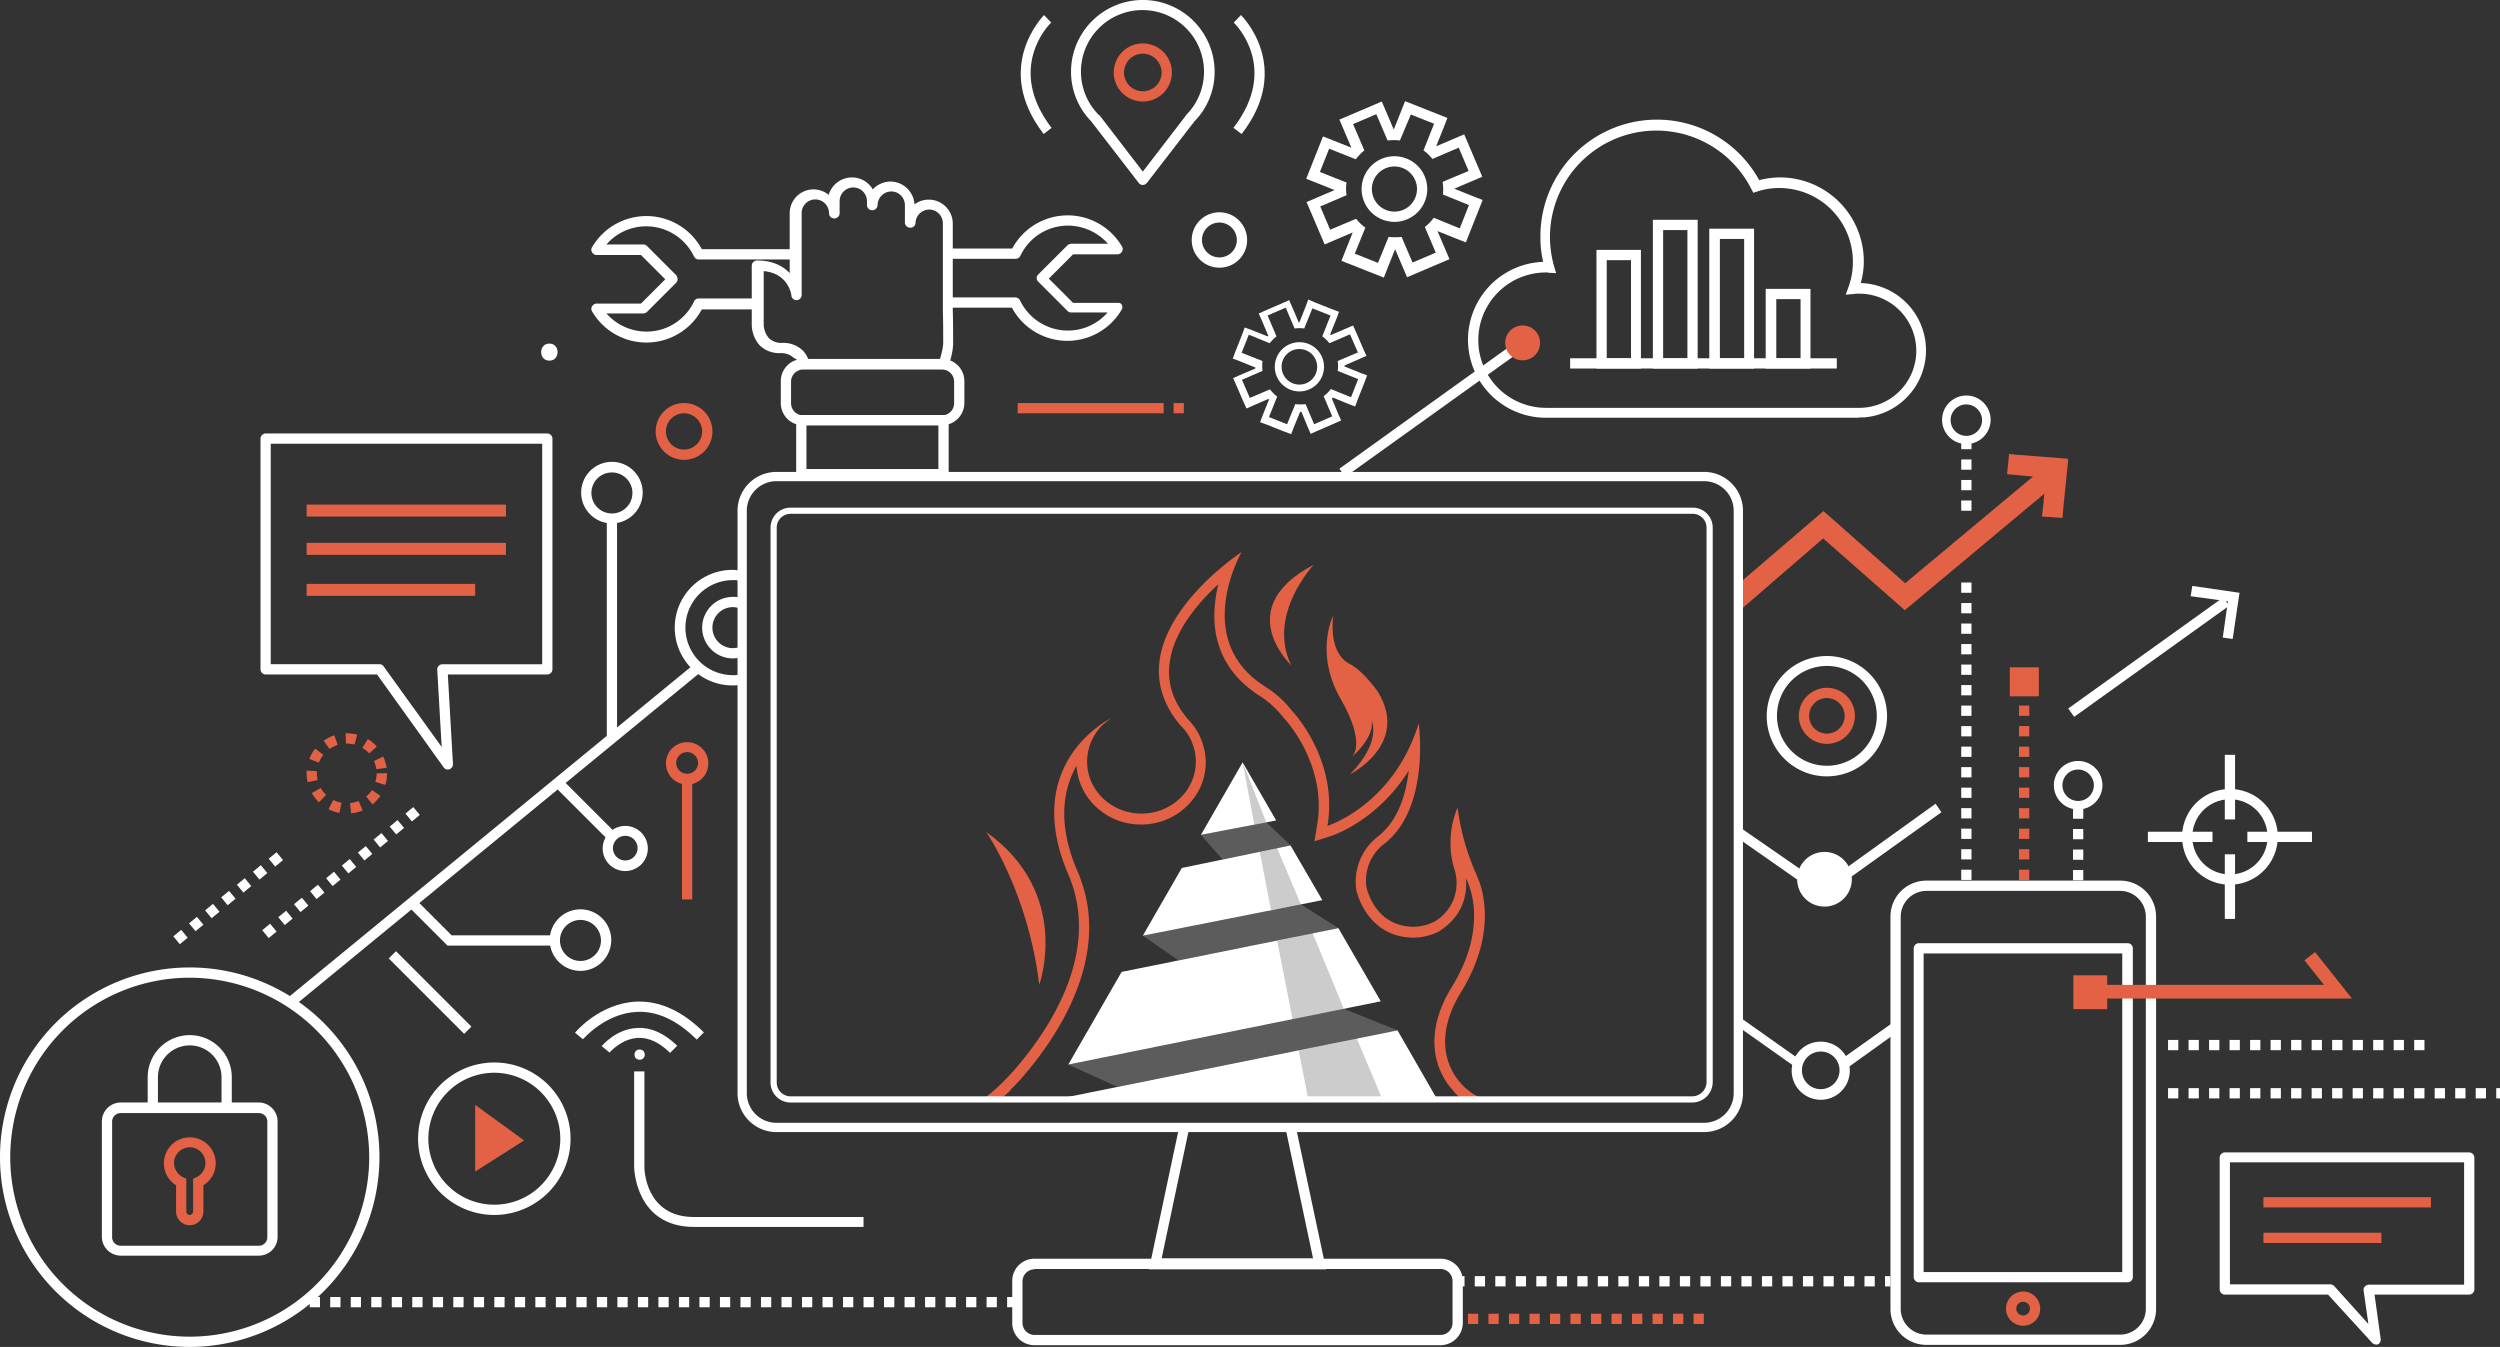 <svg xmlns="http://www.w3.org/2000/svg" viewBox="0 0 808 435.324">
    <rect x="0" y="0" width="808" height="435.324" fill="#333333" stroke="none"/>
    <defs>
        <style>
            .cls-1{fill:#e36246}.cls-2,.cls-3,.cls-6{fill:#fff}.cls-3{opacity:.2}.cls-4{opacity:.5}.cls-5{fill:#060000;opacity:.4}.cls-6{stroke:#000}.cls-6,.cls-7,.cls-8{stroke-miterlimit:10}.cls-6,.cls-8{stroke-width:3px}.cls-7,.cls-8{fill:none;stroke:#fff}.cls-7{stroke-width:2px}
        </style>
    </defs>
    <g id="main_icon" transform="translate(-876 -183)">
        <path id="패스_645" d="M296.471 335.408h-.111a118.842 118.842 0 0 0 3.867-4.088c11.6-13.369 29.5-39.886 17.9-66.624-6.74-15.579-4.53-26.738-.331-34.141.663 10.607 9.723 19 20.882 19 11.491 0 20.882-9.06 20.882-20.109a20.03 20.03 0 0 0-5.745-13.922c-4.972-5.856-6.85-12.043-5.856-18.673 1.436-9.944 9.171-19 15.689-24.97a39.289 39.289 0 0 0-.994 5.414c-1.657 13.038 3.315 23.644 14.253 30.605a30.261 30.261 0 0 1 7.845 7.182l.11.111.111.11c.111.111 13.922 14.805 10.607 34.362l-.884 5.3 5.193-1.657c.773-.221 15.137-4.972 25.3-21.214-.884 7.513-3.315 16.021-9.833 21.214a1.94 1.94 0 0 0-.552.442 18.409 18.409 0 0 0-6.629 16.573v.221c.111.442 2.431 11.6 13.038 14.805a21.974 21.974 0 0 0 5.3.773 19.447 19.447 0 0 0 8.618-2.1l.111-.111.111-.11c7.955-5.193 8.729-12.6 8.287-16.794l.552.994v.111l.11.221a28.263 28.263 0 0 1 1.989 10.717c0 7.513-2.431 15.247-7.182 22.982-8.729 14.142-5.414 24.418-2.652 29.279a18.385 18.385 0 0 0 2.873 3.978 11.584 11.584 0 0 0 3.646 3.315h8.729c-6.961 0-22.982-13.259-9.612-34.914 12.043-19.556 6.629-34.141 5.414-36.793a.406.406 0 0 1-.111-.331v-.111a76 76 0 0 1-5.966-19.225c-.331-1.878-.442-3.094-.442-3.094a11.957 11.957 0 0 0-.884 2.21 29.6 29.6 0 0 0 0 18.231 14.435 14.435 0 0 1-6.408 16.242 15.317 15.317 0 0 1-11.6 1.1c-8.618-2.541-10.607-12.043-10.607-12.264a14.867 14.867 0 0 1 5.414-13.59c.111-.11.331-.221.442-.331 14.916-11.712 11.049-38.892 11.049-38.892a.855.855 0 0 1-.111.331l.111-.331c-8.176 26.517-29.5 33.146-29.5 33.146 3.646-21.545-11.491-37.235-11.491-37.235a33.325 33.325 0 0 0-8.729-7.845c-23.865-15.137-7.513-43.422-7.513-43.422s-43.2 28.174-19.777 56.018a16.276 16.276 0 0 1 4.972 11.712c0 9.281-7.845 16.794-17.568 16.794s-17.568-7.513-17.568-16.794a16.666 16.666 0 0 1 4.751-11.6 35.343 35.343 0 0 1 2.983-2.431s-29.39 14.253-13.811 50.493c10.717 24.97-5.966 49.941-17.347 63.089-2.652 2.983-6.85 7.4-10.5 9.612h5.524a18.019 18.019 0 0 0 3.651-2.971z" class="cls-1" data-name="패스 645" transform="translate(906.133 199.938)"/>
        <path id="패스_646" d="M385.645 165.2c-26.849 14.032-7.292 32.484-7.292 32.484-7.955-16.352 7.292-32.484 7.292-32.484z" class="cls-1" data-name="패스 646" transform="translate(914.961 200.326)"/>
        <path id="패스_647" d="M288.5 243.4s13.59 19.556 17.126 49.388c0 0 10.717-29.611-17.126-49.388z" class="cls-1" data-name="패스 647" transform="translate(906.258 208.528)"/>
        <path id="패스_648" d="M390.2 180.1s-6.187 11.933 2.431 26.959c8.066 14.032 4.088 18.341 3.536 18.783.773-.663 7.513-6.74 6.408-11.933 0 0 3.536 6.85-6.961 17.457 0 0 19.335-9.612 9.06-26.628 0 0-4.641-6.74-9.171-9.06-4.42-2.21-6.187-8.287-5.3-15.579z" class="cls-1" data-name="패스 648" transform="translate(916.7 201.889)"/>
        <path id="패스_651" d="M306.3 324.271h126.4L419.55 301.4z" class="cls-2" data-name="패스 651" transform="translate(908.125 214.611)"/>
        <path id="패스_652" d="M329.736 285.642L312.5 315.585l100.986-20.44-13.7-23.644z" class="cls-2" data-name="패스 652" transform="translate(908.776 211.475)"/>
        <g id="그룹_69" data-name="그룹 69" transform="translate(1245.362 429.389)">
            <path id="패스_653" d="M375.607 241.783L364.78 223l-13.48 23.424z" class="cls-2" data-name="패스 653" transform="translate(-332.517 -223)"/>
            <path id="패스_654" d="M346.9 254.592l-12.6 21.877 58.006-11.491-10.275-17.678z" class="cls-2" data-name="패스 654" transform="translate(-334.3 -220.451)"/>
        </g>
        <path id="패스_655" d="M312.5 313.11l15.8 7.182 90.6-18.231-17.347-6.961z" class="cls-3" data-name="패스 655" transform="translate(908.776 213.951)"/>
        <path id="패스_656" d="M397.5 272.234l-12.154-7.734-51.046 10.165 11.491 7.955z" class="cls-3" data-name="패스 656" transform="translate(911.062 210.741)"/>
        <path id="패스_657" d="M380.248 248.013L372.4 240.5l-21.1 4.088 6.961 7.955z" class="cls-3" data-name="패스 657" transform="translate(912.845 208.224)"/>
        <g id="그룹_70" class="cls-4" data-name="그룹 70" transform="translate(1277.625 429.389)">
            <path id="패스_658" d="M398.683 303.8l-18.783 3.867 3.2 16.352h24.086z" class="cls-5" data-name="패스 658" transform="translate(-361.78 -214.526)"/>
            <path id="패스_659" d="M385.091 273l-11.491 2.431 4.972 25.3 16.573-3.315z" class="cls-5" data-name="패스 659" transform="translate(-362.441 -217.756)"/>
            <path id="패스_660" d="M363.5 223l3.757 20.109 3.867-.773z" class="cls-5" data-name="패스 660" transform="translate(-363.5 -223)"/>
            <path id="패스_661" d="M375.9 267.435l5.856-1.215-7.624-18.12-5.635 1.215 3.646 18.783z" class="cls-5" data-name="패스 661" transform="translate(-362.976 -220.367)"/>
        </g>
        <g id="그룹_71" data-name="그룹 71" transform="translate(1471.31 376.09)">
            <path id="사각형_329" d="M0 0h61.652v3.315H0z" class="cls-2" data-name="사각형 329" transform="rotate(-35.64 92.413 -95.812)"/>
            <path id="패스_662" d="M569.074 235.1L538.8 256.866l1.878 2.652 30.274-21.656z" class="cls-2" data-name="패스 662" transform="translate(-538.8 -168.432)"/>
        </g>
        <path id="패스_663" d="M61.321 405.642a61.321 61.321 0 1 1 61.321-61.321 61.394 61.394 0 0 1-61.321 61.321zm0-119.327a58.006 58.006 0 1 0 58.006 58.006 58.141 58.141 0 0 0-58.006-58.006z" class="cls-2" data-name="패스 663" transform="translate(876 212.682)"/>
        <path id="패스_664" d="M146.939 360.078a24.639 24.639 0 1 1 24.639-24.639 24.661 24.661 0 0 1-24.639 24.639zm0-45.963a21.324 21.324 0 1 0 21.324 21.324 21.408 21.408 0 0 0-21.324-21.324z" class="cls-2" data-name="패스 664" transform="translate(888.827 215.597)"/>
        <path id="패스_665" d="M434.542 396.154h-131.26a7.167 7.167 0 0 1-7.182-7.182v-13.59a7.167 7.167 0 0 1 7.182-7.182h131.26a7.167 7.167 0 0 1 7.182 7.182v13.59a7.239 7.239 0 0 1-7.182 7.182zm-131.26-24.528a3.915 3.915 0 0 0-3.867 3.867v13.48a3.915 3.915 0 0 0 3.867 3.867h131.26a3.915 3.915 0 0 0 3.867-3.867v-13.59a3.915 3.915 0 0 0-3.867-3.867h-131.26z" class="cls-2" data-name="패스 665" transform="translate(907.055 221.617)"/>
        <path id="패스_666" d="M80.514 372H35.877a6.131 6.131 0 0 1-6.077-6.077v-37.346a6.131 6.131 0 0 1 6.077-6.077h44.637a6.131 6.131 0 0 1 6.077 6.077v37.345A6.059 6.059 0 0 1 80.514 372zm-44.637-46.075a2.735 2.735 0 0 0-2.762 2.762v37.345a2.735 2.735 0 0 0 2.762 2.762h44.637a2.735 2.735 0 0 0 2.762-2.762v-37.345a2.735 2.735 0 0 0-2.762-2.762z" class="cls-2" data-name="패스 666" transform="translate(879.125 216.824)"/>
        <path id="패스_667" d="M56.3 361.1a4.433 4.433 0 0 1-4.42-4.419v-8.508a8.373 8.373 0 1 1 12.814-7.073 8.3 8.3 0 0 1-3.978 7.071v8.508A4.432 4.432 0 0 1 56.3 361.1zm0-25.191a5.141 5.141 0 0 0-5.082 5.082 5.257 5.257 0 0 0 2.983 4.641l.994.442v10.607a1.107 1.107 0 0 0 1.1 1.1 1.188 1.188 0 0 0 1.1-1.1v-10.612l.994-.442a5.09 5.09 0 0 0-2.1-9.723z" class="cls-1" data-name="패스 667" transform="translate(881.024 217.894)"/>
        <path id="패스_668" d="M536.246 230.792a19.446 19.446 0 1 1 19.446-19.446 19.475 19.475 0 0 1-19.446 19.446zm0-35.688a16.131 16.131 0 1 0 16.131 16.131 16.15 16.15 0 0 0-16.131-16.135z" class="cls-2" data-name="패스 668" transform="translate(930.203 203.127)"/>
        <path id="패스_669" d="M535.26 219.32a9.06 9.06 0 1 1 9.06-9.06 9.1 9.1 0 0 1-9.06 9.06zm0-14.805a5.745 5.745 0 1 0 5.745 5.745 5.776 5.776 0 0 0-5.745-5.745z" class="cls-1" data-name="패스 669" transform="translate(931.189 204.102)"/>
        <path id="사각형_330" d="M0 0h170.704v3.315H0z" class="cls-2" data-name="사각형 330" transform="rotate(-39.384 1190.844 -1100.604)"/>
        <path id="패스_670" d="M393.678 143.517l-1.878-2.652 55.244-39.665 1.989 2.652z" class="cls-2" data-name="패스 670" transform="translate(917.093 193.614)"/>
        <path id="패스_671" d="M528.167 259.378l-19.446-13.59-.221-4.088 21.545 14.916z" class="cls-2" data-name="패스 671" transform="translate(929.332 208.35)"/>
        <path id="패스_673" d="M654.39 188.526l-3.2-.442 1.657-11.712-12.047-1.657.552-3.315 15.247 2.21z" class="cls-2" data-name="패스 673" transform="translate(943.208 200.977)"/>
        <path id="패스_674" d="M598.812 149.373l-.442 3.646 6.629.442.221-2.21.11-1.436 1.547-15.247h-.11v-.221l-15.358-1.215-1.436-.11-2.21-.221-.663 6.519 3.646.331 8.839.884z" class="cls-1" data-name="패스 674" transform="translate(937.576 196.928)"/>
        <path id="패스_675" d="M533.492 323.483a9.391 9.391 0 1 1 9.391-9.392 9.384 9.384 0 0 1-9.391 9.392zm0-15.579a6.077 6.077 0 1 0 6.077 6.077 6.059 6.059 0 0 0-6.077-6.081z" class="cls-2" data-name="패스 675" transform="translate(930.969 214.957)"/>
        <path id="패스_676" d="M540.689 313.674l-1.989-2.762 16.463-11.712v4.088z" class="cls-2" data-name="패스 676" transform="translate(932.5 214.381)"/>
        <path id="패스_677" d="M527.3 313.863l-20-14.142 1.547-2.32 20 14.143z" class="cls-2" data-name="패스 677" transform="translate(929.206 214.192)"/>
        <path id="패스_679" d="M555.7 131.346H454.491a25.2 25.2 0 0 1-.773-50.383 35.24 35.24 0 0 1-.884-8.287 37.678 37.678 0 0 1 70.712-18.12 27.5 27.5 0 0 1 6.74-.884 27.114 27.114 0 0 1 27.07 27.07 25.423 25.423 0 0 1-.994 7.071 21.747 21.747 0 0 1 .994 43.422h-1.436zM454.491 84.388a21.877 21.877 0 0 0 0 43.753h101.1a18.452 18.452 0 1 0 0-36.9 7.3 7.3 0 0 0-1.547.11l-2.541.221.884-2.431a23.361 23.361 0 0 0 1.436-8.287A23.789 23.789 0 0 0 530.065 57.1a22 22 0 0 0-7.071 1.1l-1.326.442-.663-1.215A34.382 34.382 0 0 0 455.928 72.9a34.614 34.614 0 0 0 1.326 9.5l.663 2.21-2.32-.11a3.078 3.078 0 0 0-1.106-.112z" class="cls-2" data-name="패스 679" transform="translate(921.026 186.671)"/>
        <path id="패스_680" d="M280.55 126.435h-44.968a7.167 7.167 0 0 1-7.182-7.182v-7.071a7.167 7.167 0 0 1 7.182-7.182h44.968a7.167 7.167 0 0 1 7.182 7.182v7.071a7.239 7.239 0 0 1-7.182 7.182zm-44.969-18.01a3.915 3.915 0 0 0-3.867 3.867v7.071a3.915 3.915 0 0 0 3.867 3.867h44.969a3.915 3.915 0 0 0 3.867-3.867v-7.071a3.915 3.915 0 0 0-3.867-3.867z" class="cls-2" data-name="패스 680" transform="translate(899.955 194.013)"/>
        <path id="패스_681" d="M282.178 142.172H232.9V121.4h49.278zm-45.963-3.315h42.648v-14.142h-42.648z" class="cls-2" data-name="패스 681" transform="translate(900.427 195.733)"/>
        <path id="패스_682" d="M136.748 235.41a1.575 1.575 0 0 1-1.326-.663l-21.545-30.053h-36.02a1.7 1.7 0 0 1-1.657-1.657v-74.58a1.7 1.7 0 0 1 1.657-1.657H168.9a1.7 1.7 0 0 1 1.657 1.657v74.58a1.7 1.7 0 0 1-1.657 1.657h-32.152l1.657 28.948a1.7 1.7 0 0 1-1.1 1.657 1.2 1.2 0 0 1-.557.111zm-57.233-34.03h35.135a1.575 1.575 0 0 1 1.326.663l18.783 26.075-1.436-24.97a1.662 1.662 0 0 1 .442-1.215 1.774 1.774 0 0 1 1.215-.552h32.263v-71.266H79.515z" class="cls-2" data-name="패스 682" transform="translate(883.992 196.299)"/>
        <path id="패스_683" d="M628.966 385.5h-67.509a1.7 1.7 0 0 1-1.657-1.657V277.557a1.7 1.7 0 0 1 1.657-1.657h67.508a1.7 1.7 0 0 1 1.657 1.657v106.29a1.7 1.7 0 0 1-1.656 1.653zM563 382.19h64.2V279.215H563z" class="cls-2" data-name="패스 683" transform="translate(934.713 211.937)"/>
        <path id="패스_684" d="M627.248 407.643H564.6a11.6 11.6 0 0 1-11.6-11.6V269.2a11.6 11.6 0 0 1 11.6-11.6h62.647a11.6 11.6 0 0 1 11.6 11.6v126.84a11.6 11.6 0 0 1-11.599 11.603zM564.6 260.915a8.347 8.347 0 0 0-8.287 8.287v126.84a8.347 8.347 0 0 0 8.287 8.287h62.647a8.347 8.347 0 0 0 8.287-8.287V269.2a8.347 8.347 0 0 0-8.287-8.287z" class="cls-2" data-name="패스 684" transform="translate(934 210.018)"/>
        <path id="패스_685" d="M592.324 388.849a5.524 5.524 0 1 1 5.524-5.524 5.471 5.471 0 0 1-5.524 5.524zm0-7.734a2.21 2.21 0 1 0 2.21 2.21 2.216 2.216 0 0 0-2.21-2.21z" class="cls-1" data-name="패스 685" transform="translate(937.545 222.624)"/>
        <path id="패스_686" d="M695.667 293.526H614.9v-4.42h71.707l-6.3-7.955 3.425-2.652z" class="cls-1" data-name="패스 686" transform="translate(940.492 212.21)"/>
        <g id="그룹_72" data-name="그룹 72" transform="translate(1274.42 279.788)">
            <path id="패스_687" d="M386.344 90.473l5.856 2.32-2.652 6.74a11.013 11.013 0 0 1 2.32 2.21l6.632-2.873 2.541 5.856-6.519 2.762a10.378 10.378 0 0 1 0 3.2l6.629 2.652-2.32 5.856-6.519-2.652a11.543 11.543 0 0 1-2.32 2.32l2.762 6.519-5.856 2.541-2.762-6.519a8.931 8.931 0 0 1-1.768.11 7.3 7.3 0 0 1-1.547-.11l-2.652 6.519-5.856-2.32 2.652-6.629a11.544 11.544 0 0 1-2.32-2.32l-6.519 2.762-2.541-5.856 6.629-2.873a15.526 15.526 0 0 1 0-3.2l-6.74-2.652 2.32-5.856 6.74 2.762a13.929 13.929 0 0 1 2.21-2.21l-2.873-6.74 5.856-2.541 2.873 6.74a8.363 8.363 0 0 1 1.657-.11 6.3 6.3 0 0 1 1.436.11l2.652-6.519m-1.327-2.872l-.773 2.1-2.1 5.3h-.221l-2.21-5.193-.884-1.989-1.989.884-5.856 2.541-1.985.887.884 1.989 2.21 5.193-.221.221-5.3-2.1-2.1-.773-.773 2.1-2.32 5.856-.773 2.1 2.1.773 5.193 2.1v.331l-5.193 2.21-1.989.884.884 1.989 2.541 5.856.884 1.989 1.989-.884 5.082-2.21.221.221-2.1 5.193-.773 2.1 2.1.773 5.856 2.32 2.1.773.773-2.1 2.1-5.082h.442l2.1 5.082.884 1.989 1.989-.884 5.856-2.541 1.989-.884-.884-1.989-2.1-5.082.331-.331 5.082 2.1 2.1.773.773-2.1 2.32-5.856.773-2.1-2.1-.773-5.193-2.1v-.331l5.082-2.21 1.989-.884-.884-1.989-2.541-5.856-.891-1.986-1.989.884-5.193 2.21-.221-.221 2.1-5.193.773-2.1-2.1-.773-5.856-2.32-1.989-.884z" class="cls-2" data-name="패스 687" transform="translate(-360.6 -87.6)"/>
            <path id="패스_688" d="M380.855 102.31a5.745 5.745 0 1 1-5.745 5.745 5.706 5.706 0 0 1 5.745-5.745m0-2.21a7.955 7.955 0 1 0 7.955 7.955 7.922 7.922 0 0 0-7.955-7.955z" class="cls-2" data-name="패스 688" transform="translate(-359.31 -86.289)"/>
        </g>
        <g id="그룹_73" data-name="그룹 73" transform="translate(1298.175 215.704)">
            <path id="패스_689" d="M415.909 33.909l7.513 2.983L420 45.51a13.678 13.678 0 0 1 2.873 2.762l8.508-3.646 3.2 7.513-8.4 3.536a17.032 17.032 0 0 1 .111 4.088l8.4 3.425-2.983 7.512-8.4-3.425a14.654 14.654 0 0 1-2.873 2.983l3.536 8.287-7.513 3.2-3.536-8.287a14.808 14.808 0 0 1-2.21.11 12.008 12.008 0 0 1-1.989-.11l-3.425 8.4-7.513-2.983 3.425-8.4a14.655 14.655 0 0 1-2.983-2.873l-8.4 3.536-3.2-7.513 8.508-3.646a12.688 12.688 0 0 1 0-4.088l-8.618-3.425 2.983-7.513 8.618 3.425a17 17 0 0 1 2.762-2.873L397.237 37l7.513-3.2 3.646 8.508a14.808 14.808 0 0 1 2.21-.11 9.5 9.5 0 0 1 1.768.11l3.536-8.4m-1.879-4.308l-1.215 3.094-2.431 6.077-2.541-5.971-1.326-3.094-3.094 1.326-7.513 3.2-3.094 1.326 1.326 3.094 2.541 5.966-6.076-2.418-3.094-1.215-1.214 3.089-2.983 7.513-1.217 3.094 3.094 1.215 6.077 2.431-5.971 2.541-3.094 1.326 1.326 3.094 3.2 7.513 1.326 3.094 3.094-1.326 5.966-2.541L394.7 78.1l-1.22 3.1 3.094 1.215 7.513 2.983 3.094 1.215 1.215-3.094 2.431-6.077 2.541 5.966 1.326 3.094 3.094-1.326 7.513-3.2 3.094-1.326-1.326-3.094-2.541-5.966 6.077 2.431 3.094 1.215 1.215-3.094 2.983-7.513 1.215-3.094-3.094-1.215-6.077-2.431 5.966-2.541 3.093-1.33-1.326-3.094-3.2-7.513-1.326-3.094-3.094 1.326-5.966 2.541 2.431-6.077 1.215-3.094-3.096-1.213-7.513-2.983-3.094-1.217z" class="cls-2" data-name="패스 689" transform="translate(-382.1 -29.6)"/>
            <path id="패스_690" d="M408.907 49.015a7.292 7.292 0 1 1-7.292 7.292 7.285 7.285 0 0 1 7.292-7.292m0-3.315a10.607 10.607 0 1 0 10.607 10.607A10.61 10.61 0 0 0 408.907 45.7z" class="cls-2" data-name="패스 690" transform="translate(-380.401 -27.911)"/>
        </g>
        <path id="패스_691" d="M336.5 59.774a1.575 1.575 0 0 1-1.326-.663l-15.355-19.888A22.94 22.94 0 0 1 313.3 23.2a23.2 23.2 0 1 1 46.405 0 22.745 22.745 0 0 1-6.519 16.021l-15.358 19.89a1.727 1.727 0 0 1-1.328.663zm-13.919-22.429l13.919 18.12 13.922-18.12c.111-.11.111-.221.221-.331a19.728 19.728 0 0 0 5.635-13.922 19.888 19.888 0 1 0-34.141 13.922 1.526 1.526 0 0 1 .444.331z" class="cls-2" data-name="패스 691" transform="translate(908.859 183)"/>
        <path id="패스_692" d="M335.191 31.483a9.391 9.391 0 1 1 9.391-9.391 9.384 9.384 0 0 1-9.391 9.391zm0-15.468a6.077 6.077 0 1 0 6.077 6.077 6.131 6.131 0 0 0-6.077-6.077z" class="cls-1" data-name="패스 692" transform="translate(910.17 184.332)"/>
        <path id="패스_693" d="M481.363 111.439H467V73.1h14.363zm-11.049-3.315h7.845V76.415h-7.845z" class="cls-2" data-name="패스 693" transform="translate(924.98 190.667)"/>
        <path id="패스_694" d="M497.974 112.362H483.5V64.3h14.474zm-11.159-3.315h7.845V67.615h-7.845z" class="cls-2" data-name="패스 694" transform="translate(926.71 189.744)"/>
        <path id="패스_695" d="M514.474 112.09H500V66.9h14.474zm-11.049-3.315h7.845v-38.56h-7.845z" class="cls-2" data-name="패스 695" transform="translate(928.441 190.017)"/>
        <path id="패스_696" d="M530.974 110.244H516.5V84.5h14.474zm-11.049-3.315h7.845V87.815h-7.845z" class="cls-2" data-name="패스 696" transform="translate(930.171 191.863)"/>
        <path id="사각형_331" d="M0 0h86.181v3.315H0z" class="cls-2" data-name="사각형 331" transform="translate(1383.472 298.792)"/>
        <path id="사각형_332" d="M0 0h54.139v3.315H0z" class="cls-1" data-name="사각형 332" transform="translate(1607.542 569.93)"/>
        <path id="사각형_333" d="M0 0h38.118v3.315H0z" class="cls-1" data-name="사각형 333" transform="translate(1607.542 581.42)"/>
        <path id="패스_697" d="M259.638 363.672h-54.8c-19 0-19.335-19.114-19.335-19.225V313.4h3.315v31.047c0 .663.331 16.021 16.021 16.021h54.8z" class="cls-2" data-name="패스 697" transform="translate(895.456 215.87)"/>
        <path id="패스_698" d="M306 42.85c-16.684-21.656 0-38.229.11-38.45l2.32 2.431-1.1-1.215 1.1 1.215c-.663.552-14.695 14.695.111 34.03z" class="cls-2" data-name="패스 698" transform="translate(907.317 183.461)"/>
        <path id="패스_699" d="M363.452 42.85l-2.652-1.989c14.916-19.335.773-33.367.111-34.03l2.32-2.431c.221.221 17.015 16.794.221 38.45z" class="cls-2" data-name="패스 699" transform="translate(913.841 183.461)"/>
        <path id="패스_700" d="M357.55 80a8.95 8.95 0 1 1 8.95-8.95 8.912 8.912 0 0 1-8.95 8.95zm0-14.584a5.635 5.635 0 1 0 5.635 5.635 5.659 5.659 0 0 0-5.635-5.636z" class="cls-2" data-name="패스 700" transform="translate(912.562 189.513)"/>
        <path id="사각형_334" d="M0 0h47.178v3.315H0z" class="cls-1" data-name="사각형 334" transform="translate(1204.923 313.266)"/>
        <path id="사각형_335" d="M0 0h3.315v3.315H0z" class="cls-1" data-name="사각형 335" transform="translate(1255.306 313.266)"/>
        <circle id="타원_61" cx="1.657" cy="1.657" r="1.657" class="cls-2" data-name="타원 61" transform="translate(1081.066 522.199)"/>
        <path id="패스_701" d="M198.1 308.767c-3.315-3.315-6.74-4.972-10.275-4.861-5.414.221-9.171 4.641-9.281 4.751l-2.541-2.1c.221-.221 4.751-5.635 11.6-5.856 4.42-.221 8.729 1.768 12.817 5.745z" class="cls-2" data-name="패스 701" transform="translate(894.459 214.536)"/>
        <path id="패스_702" d="M207.534 305.266c-6.3-6.3-12.817-9.281-19.335-8.95-10.275.442-17.347 8.839-17.457 8.839l-2.541-2.1c.331-.442 8.066-9.5 19.777-10.054 7.513-.331 14.916 2.983 21.877 9.944z" class="cls-2" data-name="패스 702" transform="translate(893.641 213.728)"/>
        <path id="패스_703" d="M699.793 399.194a1.774 1.774 0 0 1-1.215-.552l-14.253-15.579h-33.368a1.7 1.7 0 0 1-1.657-1.657v-42.649a1.7 1.7 0 0 1 1.657-1.657h79a1.7 1.7 0 0 1 1.657 1.657v42.648a1.7 1.7 0 0 1-1.657 1.657h-30.606l1.989 14.363a1.707 1.707 0 0 1-.994 1.768zm-47.178-19.446H685.1a1.774 1.774 0 0 1 1.215.552l11.049 12.264-1.547-10.828a1.518 1.518 0 0 1 .442-1.326 1.774 1.774 0 0 1 1.215-.552H728.3V340.3h-75.685z" class="cls-2" data-name="패스 703" transform="translate(944.1 218.356)"/>
        <path id="패스_704" d="M170.744 285.888a9.944 9.944 0 1 1 9.944-9.944 9.973 9.973 0 0 1-9.944 9.944zm0-16.463a6.629 6.629 0 1 0 6.629 6.629 6.649 6.649 0 0 0-6.629-6.629z" class="cls-2" data-name="패스 704" transform="translate(892.865 210.899)"/>
        <path id="패스_705" d="M179.944 154.988a9.944 9.944 0 1 1 9.944-9.944 9.973 9.973 0 0 1-9.944 9.944zm0-16.463a6.629 6.629 0 1 0 6.629 6.629 6.649 6.649 0 0 0-6.629-6.629z" class="cls-2" data-name="패스 705" transform="translate(893.83 197.17)"/>
        <path id="패스_706" d="M183.592 256.184a7.292 7.292 0 1 1 7.292-7.292 7.285 7.285 0 0 1-7.292 7.292zm0-11.38a3.978 3.978 0 1 0 3.978 3.978 3.961 3.961 0 0 0-3.978-3.982z" class="cls-2" data-name="패스 706" transform="translate(894.491 208.339)"/>
        <path id="패스_707" d="M139 344.745V323.2l15.8 11.491z" class="cls-1" data-name="패스 707" transform="translate(890.579 216.898)"/>
        <path id="패스_708" d="M319.311 382.715H316V379.4h3.315zm-6.629 0h-3.315V379.4h3.315zm-6.629 0h-3.315V379.4h3.315zm-6.629 0h-3.315V379.4h3.315zm-6.629 0h-3.315V379.4h3.315zm-6.629 0h-3.315V379.4h3.315zm-6.629 0h-3.317V379.4h3.315zm-6.629 0h-3.315V379.4h3.315zm-6.629 0h-3.315V379.4h3.315zm-6.629 0h-3.315V379.4h3.315zm-6.629 0H249.7V379.4h3.315zm-6.629 0h-3.315V379.4h3.315zm-6.629 0h-3.315V379.4h3.315zm-6.629 0h-3.315V379.4h3.315zm-6.629 0h-3.315V379.4h3.31zm-6.629 0h-3.315V379.4h3.315zm-6.629 0h-3.315V379.4h3.315zm-6.629 0H203.3V379.4h3.315zm-6.629 0h-3.315V379.4h3.315zm-6.629 0h-3.315V379.4h3.315zm-6.629 0h-3.321V379.4h3.315zm-6.629 0h-3.315V379.4h3.313zm-6.629 0h-3.315V379.4h3.315zm-6.629 0h-3.315V379.4h3.315zm-6.629 0H156.9V379.4h3.315zm-6.629 0h-3.315V379.4h3.315zm-6.629 0h-3.315V379.4h3.315zm-6.629 0h-3.315V379.4h3.315zm-6.629 0h-3.315V379.4h3.315zm-6.629 0h-3.315V379.4h3.315zm-6.629 0h-3.315V379.4h3.315zm-6.629 0h-3.315V379.4h3.303zm-6.629 0h-3.315V379.4h3.315zm-6.629 0h-3.325V379.4h3.315zm-6.629 0H90.6V379.4h3.315z" class="cls-2" data-name="패스 708" transform="translate(885.502 222.792)"/>
        <path id="패스_709" d="M566.383 376.615h-1.768V373.3h1.768zm-5.082 0h-3.315V373.3h3.314zm-6.629 0h-3.315V373.3h3.315zm-6.629 0h-3.315V373.3h3.315zm-6.629 0H538.1V373.3h3.315zm-6.629 0h-3.315V373.3h3.315zm-6.629 0h-3.315V373.3h3.315zm-6.629 0h-3.317V373.3h3.315zm-6.629 0h-3.315V373.3h3.317zm-6.629 0h-3.315V373.3h3.315zm-6.629 0h-3.315V373.3h3.315zm-6.629 0h-3.315V373.3h3.315zm-6.629 0h-3.315V373.3h3.315zm-6.629 0h-3.315V373.3h3.315zm-6.629 0h-3.315V373.3h3.315zm-6.629 0h-3.315V373.3h3.315zm-6.629 0h-3.315V373.3h3.315zm-6.629 0h-3.315V373.3h3.315zm-6.629 0h-3.315V373.3h3.307zm-6.629 0h-3.315V373.3h3.315zm-6.629 0h-3.315V373.3h3.315zm-6.629 0H425.4V373.3h3.315z" class="cls-2" data-name="패스 709" transform="translate(920.617 222.152)"/>
        <path id="사각형_336" d="M0 0h3.315v3.315H0z" class="cls-1" data-name="사각형 336" transform="translate(1423.358 607.606)"/>
        <path id="사각형_337" d="M0 0h3.315v3.315H0z" class="cls-1" data-name="사각형 337" transform="translate(1416.729 607.606)"/>
        <path id="사각형_338" d="M0 0h3.315v3.315H0z" class="cls-1" data-name="사각형 338" transform="translate(1410.1 607.606)"/>
        <path id="사각형_339" d="M0 0h3.315v3.315H0z" class="cls-1" data-name="사각형 339" transform="translate(1403.47 607.606)"/>
        <path id="사각형_340" d="M0 0h3.315v3.315H0z" class="cls-1" data-name="사각형 340" transform="translate(1396.841 607.606)"/>
        <path id="사각형_341" d="M0 0h3.315v3.315H0z" class="cls-1" data-name="사각형 341" transform="translate(1390.212 607.606)"/>
        <path id="사각형_342" d="M0 0h3.315v3.315H0z" class="cls-1" data-name="사각형 342" transform="translate(1383.583 607.606)"/>
        <path id="사각형_343" d="M0 0h3.315v3.315H0z" class="cls-1" data-name="사각형 343" transform="translate(1376.953 607.606)"/>
        <path id="사각형_344" d="M0 0h3.315v3.315H0z" class="cls-1" data-name="사각형 344" transform="translate(1370.324 607.606)"/>
        <path id="사각형_345" d="M0 0h3.315v3.315H0z" class="cls-1" data-name="사각형 345" transform="translate(1363.695 607.606)"/>
        <path id="사각형_346" d="M0 0h3.315v3.315H0z" class="cls-1" data-name="사각형 346" transform="translate(1357.065 607.606)"/>
        <path id="사각형_347" d="M0 0h3.315v3.315H0z" class="cls-1" data-name="사각형 347" transform="translate(1350.436 607.606)"/>
        <path id="사각형_348" d="M0 0h3.315v3.315H0z" class="cls-2" data-name="사각형 348" transform="translate(1509.871 464.082)"/>
        <path id="사각형_349" d="M0 0h3.315v3.315H0z" class="cls-2" data-name="사각형 349" transform="translate(1509.871 457.453)"/>
        <path id="사각형_350" d="M0 0h3.315v3.315H0z" class="cls-2" data-name="사각형 350" transform="translate(1509.871 450.823)"/>
        <path id="사각형_351" d="M0 0h3.315v3.315H0z" class="cls-2" data-name="사각형 351" transform="translate(1509.871 444.194)"/>
        <path id="사각형_352" d="M0 0h3.315v3.315H0z" class="cls-2" data-name="사각형 352" transform="translate(1509.871 437.565)"/>
        <path id="사각형_353" d="M0 0h3.315v3.315H0z" class="cls-2" data-name="사각형 353" transform="translate(1509.871 430.935)"/>
        <path id="사각형_354" d="M0 0h3.315v3.315H0z" class="cls-2" data-name="사각형 354" transform="translate(1509.871 424.306)"/>
        <path id="사각형_355" d="M0 0h3.315v3.315H0z" class="cls-2" data-name="사각형 355" transform="translate(1509.871 417.677)"/>
        <path id="사각형_356" d="M0 0h3.315v3.315H0z" class="cls-2" data-name="사각형 356" transform="translate(1509.871 411.048)"/>
        <path id="사각형_357" d="M0 0h3.315v3.315H0z" class="cls-2" data-name="사각형 357" transform="translate(1509.871 404.418)"/>
        <path id="사각형_358" d="M0 0h3.315v3.315H0z" class="cls-2" data-name="사각형 358" transform="translate(1509.871 397.789)"/>
        <path id="사각형_359" d="M0 0h3.315v3.315H0z" class="cls-2" data-name="사각형 359" transform="translate(1509.871 391.16)"/>
        <path id="사각형_360" d="M0 0h3.315v3.315H0z" class="cls-2" data-name="사각형 360" transform="translate(1509.871 384.53)"/>
        <path id="사각형_361" d="M0 0h3.315v3.315H0z" class="cls-2" data-name="사각형 361" transform="translate(1509.871 377.901)"/>
        <path id="사각형_362" d="M0 0h3.315v3.315H0z" class="cls-2" data-name="사각형 362" transform="translate(1509.871 371.272)"/>
        <path id="사각형_363" d="M0 0h3.315v3.315H0z" class="cls-2" data-name="사각형 363" transform="translate(1509.871 344.755)"/>
        <path id="사각형_364" d="M0 0h3.315v3.315H0z" class="cls-2" data-name="사각형 364" transform="translate(1509.871 338.125)"/>
        <path id="사각형_365" d="M0 0h3.315v3.315H0z" class="cls-2" data-name="사각형 365" transform="translate(1509.871 331.496)"/>
        <path id="사각형_366" d="M0 0h3.315v3.315H0z" class="cls-2" data-name="사각형 366" transform="translate(1509.871 324.867)"/>
        <path id="사각형_367" d="M0 0h3.315v3.315H0z" class="cls-1" data-name="사각형 367" transform="translate(1528.543 464.082)"/>
        <path id="사각형_368" d="M0 0h3.315v3.315H0z" class="cls-1" data-name="사각형 368" transform="translate(1528.543 457.453)"/>
        <path id="사각형_369" d="M0 0h3.315v3.315H0z" class="cls-1" data-name="사각형 369" transform="translate(1528.543 450.823)"/>
        <path id="사각형_370" d="M0 0h3.315v3.315H0z" class="cls-1" data-name="사각형 370" transform="translate(1528.543 444.194)"/>
        <path id="사각형_371" d="M0 0h3.315v3.315H0z" class="cls-1" data-name="사각형 371" transform="translate(1528.543 437.565)"/>
        <path id="사각형_372" d="M0 0h3.315v3.315H0z" class="cls-1" data-name="사각형 372" transform="translate(1528.543 430.935)"/>
        <path id="사각형_373" d="M0 0h3.315v3.315H0z" class="cls-1" data-name="사각형 373" transform="translate(1528.543 424.306)"/>
        <path id="사각형_374" d="M0 0h3.315v3.315H0z" class="cls-1" data-name="사각형 374" transform="translate(1528.543 417.677)"/>
        <path id="사각형_375" d="M0 0h3.315v3.315H0z" class="cls-1" data-name="사각형 375" transform="translate(1528.543 411.048)"/>
        <path id="사각형_376" d="M0 0h3.315v3.315H0z" class="cls-1" data-name="사각형 376" transform="translate(1528.543 404.418)"/>
        <path id="사각형_377" d="M0 0h3.315v3.315H0z" class="cls-2" data-name="사각형 377" transform="translate(1546 464.192)"/>
        <path id="사각형_378" d="M0 0h3.315v3.315H0z" class="cls-2" data-name="사각형 378" transform="translate(1546 457.563)"/>
        <path id="사각형_379" d="M0 0h3.315v3.315H0z" class="cls-2" data-name="사각형 379" transform="translate(1546 450.934)"/>
        <path id="사각형_380" d="M0 0h3.315v3.315H0z" class="cls-2" data-name="사각형 380" transform="translate(1546 444.305)"/>
        <path id="패스_710" d="M741.484 321.615h-1.215V318.3h1.215zm-4.53 0h-3.315V318.3h3.315zm-6.629 0h-3.315V318.3h3.315zm-6.629 0h-3.315V318.3h3.319zm-6.629 0h-3.315V318.3h3.315zm-6.629 0h-3.315V318.3h3.315zm-6.629 0h-3.315V318.3h3.315zm-6.629 0h-3.315V318.3h3.315zm-6.629 0h-3.315V318.3h3.315zm-6.629 0h-3.315V318.3h3.315zm-6.629 0h-3.315V318.3h3.315zm-6.629 0h-3.315V318.3h3.315zm-6.629 0h-3.315V318.3h3.315zm-6.629 0h-3.315V318.3h3.309zm-6.629 0h-3.315V318.3h3.315zm-6.629 0h-3.315V318.3h3.315zm-6.629 0H634.2V318.3h3.315z" class="cls-2" data-name="패스 710" transform="translate(942.516 216.384)"/>
        <path id="패스_711" d="M717.066 307.515h-3.315V304.2h3.315zm-6.629 0h-3.315V304.2h3.315zm-6.629 0h-3.315V304.2h3.315zm-6.629 0h-3.315V304.2h3.315zm-6.629 0h-3.315V304.2h3.315zm-6.629 0h-3.315V304.2h3.315zm-6.629 0h-3.315V304.2h3.315zm-6.629 0h-3.315V304.2h3.315zm-6.629 0h-3.315V304.2h3.315zm-6.629 0h-3.315V304.2h3.31zm-6.629 0h-3.315V304.2h3.315zm-6.629 0h-3.315V304.2h3.315zm-6.629 0H634.2V304.2h3.315z" class="cls-2" data-name="패스 711" transform="translate(942.516 214.905)"/>
        <path id="패스_712" d="M575.945 131.389a7.845 7.845 0 1 1 7.845-7.845 7.875 7.875 0 0 1-7.845 7.845zm0-12.817a5.082 5.082 0 1 0 5.082 5.082 5.141 5.141 0 0 0-5.082-5.081z" class="cls-2" data-name="패스 712" transform="translate(935.583 195.135)"/>
        <path id="패스_713" d="M608.645 238.289a7.845 7.845 0 1 1 7.845-7.845 7.875 7.875 0 0 1-7.845 7.845zm0-12.927a5.082 5.082 0 1 0 5.082 5.082 5.141 5.141 0 0 0-5.082-5.082z" class="cls-2" data-name="패스 713" transform="translate(939.013 206.347)"/>
        <path id="패스_714" d="M78.8 278.417l-2.1-2.541 2.541-2.1 2.1 2.541zm5.193-4.2l-2.1-2.541 2.541-2.1 2.1 2.541zm5.082-4.2l-2.1-2.541 2.541-2.1 2.1 2.541zm5.193-4.2l-2.1-2.541 2.541-2.1 2.1 2.541zm5.193-4.2l-2.1-2.541 2.541-2.1 2.1 2.541zm5.082-4.088l-2.1-2.541 2.541-2.1 2.1 2.541zm5.193-4.2l-2.1-2.541 2.541-2.1 2.1 2.541zm5.082-4.2l-2.1-2.541 2.541-2.1 2.1 2.541zm5.193-4.2l-2.1-2.541 2.541-2.1 2.1 2.541zm5.082-4.2l-2.1-2.541 2.541-2.1 2.1 2.541z" class="cls-2" data-name="패스 714" transform="translate(884.044 207.763)"/>
        <path id="패스_715" d="M52.8 279.021l-2.1-2.541 2.541-2.1 2.1 2.541zm5.082-4.2l-2.1-2.541 2.541-2.1 2.1 2.541zm5.193-4.2l-2.1-2.541 2.541-2.1 2.1 2.541zm5.193-4.2l-2.1-2.541 2.541-2.1 2.1 2.541zm5.082-4.088l-2.1-2.541 2.541-2.1 2.1 2.541zm5.193-4.2l-2.1-2.541 2.541-2.1 2.1 2.541zm5.082-4.2l-2.1-2.541 2.541-2.1 2.1 2.541z" class="cls-2" data-name="패스 715" transform="translate(881.318 209.147)"/>
        <path id="패스_716" d="M653.768 261.737a15.468 15.468 0 1 1 15.468-15.468 15.514 15.514 0 0 1-15.468 15.468zm0-27.622a12.154 12.154 0 1 0 12.154 12.154 12.119 12.119 0 0 0-12.154-12.154z" class="cls-2" data-name="패스 716" transform="translate(942.946 207.207)"/>
        <path id="사각형_381" d="M0 0h3.315v20.882H0z" class="cls-2" data-name="사각형 381" transform="translate(1595.057 426.958)"/>
        <path id="사각형_382" d="M0 0h3.315v20.882H0z" class="cls-2" data-name="사각형 382" transform="translate(1595.057 459.11)"/>
        <path id="사각형_383" d="M0 0h20.882v3.315H0z" class="cls-2" data-name="사각형 383" transform="translate(1570.197 451.818)"/>
        <path id="사각형_384" d="M0 0h20.882v3.315H0z" class="cls-2" data-name="사각형 384" transform="translate(1602.349 451.818)"/>
        <path id="사각형_385" d="M0 0h3.315v71.707H0z" class="cls-2" data-name="사각형 385" transform="translate(1072.116 349.948)"/>
        <path id="패스_717" d="M167.352 278.026h-35.246L119.4 265.32l2.32-2.32 11.712 11.712h33.92z" class="cls-2" data-name="패스 717" transform="translate(888.523 210.584)"/>
        <path id="사각형_386" d="M0 0h3.315v24.749H0z" class="cls-2" data-name="사각형 386" transform="rotate(-45 1055.144 -1055.124)"/>
        <path id="패스_718" d="M201.65 230.8a6.85 6.85 0 1 1 6.85-6.85 6.814 6.814 0 0 1-6.85 6.85zm0-10.5a3.56 3.56 0 0 0-3.536 3.536 3.536 3.536 0 0 0 7.071 0 3.56 3.56 0 0 0-3.535-3.536z" class="cls-1" data-name="패스 718" transform="translate(896.431 205.77)"/>
        <path id="패스_719" d="M200.971 136.241a9.171 9.171 0 1 1 9.171-9.171 9.148 9.148 0 0 1-9.171 9.171zm0-15.026a5.856 5.856 0 1 0 5.856 5.856 5.895 5.895 0 0 0-5.856-5.856z" class="cls-1" data-name="패스 719" transform="translate(896.116 195.366)"/>
        <path id="패스_720" d="M104.063 240.354l-.331-3.315a11.218 11.218 0 0 0 2.762-.663l1.326 3.094a14.332 14.332 0 0 1-3.757.884zm-3.757-.111a13.4 13.4 0 0 1-3.536-1.215l1.547-2.983a8.335 8.335 0 0 0 2.652.884zm10.717-2.762l-2.1-2.541a8.535 8.535 0 0 0 1.878-2.1l2.762 1.878a19.818 19.818 0 0 1-2.539 2.764zm-17.347-.663a15.411 15.411 0 0 1-2.32-2.983l2.873-1.657a8.2 8.2 0 0 0 1.771 2.21zm21.435-5.635l-3.2-.994a11.994 11.994 0 0 0 .442-2.762h3.315a10.685 10.685 0 0 1-.556 3.757zm-25.08-.883a11.8 11.8 0 0 1-.331-2.762v-.994l3.315.221v.773a13.537 13.537 0 0 0 .221 2.1zm22.208-4.2a10.507 10.507 0 0 0-.773-2.652l2.983-1.436a12.754 12.754 0 0 1 1.1 3.646zM93.678 224l-3.094-1.215a12.251 12.251 0 0 1 1.878-3.315l2.652 1.989A8.344 8.344 0 0 0 93.678 224zm16.242-2.983a8.652 8.652 0 0 0-2.21-1.768l1.768-2.873a10.192 10.192 0 0 1 2.873 2.431zm-12.82-1.435l-1.878-2.652a12.583 12.583 0 0 1 3.425-1.768l1.1 3.094a9.931 9.931 0 0 0-2.647 1.326zm8.066-1.436a11.8 11.8 0 0 0-2.762-.331l-.11-3.315a14.549 14.549 0 0 1 3.757.442z" class="cls-1" data-name="패스 720" transform="translate(885.408 205.497)"/>
        <path id="사각형_387" d="M0 0h3.315v34.472H0z" class="cls-2" data-name="사각형 387" transform="rotate(-45 1095.643 -962.698)"/>
        <path id="사각형_388" d="M0 0h3.315v38.45H0z" class="cls-1" data-name="사각형 388" transform="translate(1096.424 435.245)"/>
        <path id="패스_721" d="M46.515 326.555V316.39a10.275 10.275 0 0 1 20.551 0v10.165h3.314V316.39a13.59 13.59 0 0 0-27.18 0v10.165z" class="cls-2" data-name="패스 721" transform="translate(880.531 214.758)"/>
        <g id="그룹_74" data-name="그룹 74" transform="translate(1067.117 252.608)">
            <path id="패스_722" d="M227.142 89.828H207.7a1.666 1.666 0 0 0-1.547.994 16.943 16.943 0 0 1-15.358 9.723 17.332 17.332 0 0 1-12.927-5.856h11.822a2.317 2.317 0 0 0 1.215-.442l9.5-9.5a1.662 1.662 0 0 0 .442-1.215 2.317 2.317 0 0 0-.442-1.215l-9.5-9.5a1.662 1.662 0 0 0-1.215-.442h-11.826a16.95 16.95 0 0 1 12.927-5.856 17.135 17.135 0 0 1 15.358 9.723 1.733 1.733 0 0 0 1.547.994h31.489v-3.319H208.69a20.339 20.339 0 0 0-35.467-.663 1.505 1.505 0 0 0 0 1.657 1.724 1.724 0 0 0 1.436.884h14.363l7.845 7.845-7.845 7.845H174.66a1.724 1.724 0 0 0-1.436.884 1.505 1.505 0 0 0 0 1.657 20.339 20.339 0 0 0 35.467-.663h18.452z" class="cls-2" data-name="패스 722" transform="translate(-172.975 -62.979)"/>
            <path id="패스_723" d="M332.092 91.285h-14.364l-7.845-7.845 7.845-7.845h14.363a1.724 1.724 0 0 0 1.436-.884 1.505 1.505 0 0 0 0-1.657 20.339 20.339 0 0 0-35.467.663h-20.55v3.315h21.656a1.666 1.666 0 0 0 1.547-.994 16.943 16.943 0 0 1 15.358-9.723A17.333 17.333 0 0 1 329 72.171h-11.824a2.317 2.317 0 0 0-1.215.442l-9.5 9.5a1.6 1.6 0 0 0 0 2.32l9.5 9.5a1.662 1.662 0 0 0 1.215.442h11.712a16.95 16.95 0 0 1-12.927 5.856 17.135 17.135 0 0 1-15.361-9.719 1.733 1.733 0 0 0-1.547-.994H277.4v3.315h20.551a20.339 20.339 0 0 0 35.467.663 1.506 1.506 0 0 0 0-1.657c-.332-.554-.663-.554-1.326-.554z" class="cls-2" data-name="패스 723" transform="translate(-162.023 -63)"/>
        </g>
        <path id="패스_724" d="M235.147 112.006h3.425a8.55 8.55 0 0 0-2.1-4.088 9.081 9.081 0 0 0-6.74-2.541 5.856 5.856 0 0 1-4.309-1.547 7.192 7.192 0 0 1-1.657-4.42V82.174c8.066.773 8.95 7.624 8.95 7.955a1.665 1.665 0 0 0 3.315-.221V63.5a4.42 4.42 0 1 1 8.839 0 1.7 1.7 0 0 0 1.657 1.657h.111A1.7 1.7 0 0 0 248.3 63.5v-3.866a4.42 4.42 0 1 1 8.839 0v1.216a1.7 1.7 0 0 0 1.657 1.657h.111a1.7 1.7 0 0 0 1.657-1.657 4.506 4.506 0 0 1 4.42-4.42 4.433 4.433 0 0 1 4.42 4.42v5.635a1.7 1.7 0 0 0 1.657 1.657h.111a1.605 1.605 0 0 0 1.657-1.547 4.483 4.483 0 0 1 4.42-4.309 4.433 4.433 0 0 1 4.42 4.42v28.505c0 .11.111 1.547.111 10.5a23.066 23.066 0 0 1-1.547 6.187h3.536a23.076 23.076 0 0 0 1.215-5.856v-.221c0-9.281-.11-10.717-.11-10.717V66.816a7.757 7.757 0 0 0-7.734-7.734 7.565 7.565 0 0 0-4.641 1.547 7.845 7.845 0 0 0-7.734-7.4 7.939 7.939 0 0 0-5.745 2.541 7.753 7.753 0 0 0-6.74-3.867 7.854 7.854 0 0 0-7.513 5.635 7.69 7.69 0 0 0-12.6 5.966v19.333c-2.1-2.21-5.3-4.088-10.607-4.088a1.7 1.7 0 0 0-1.657 1.657V99.3a10.358 10.358 0 0 0 2.541 6.85 9.081 9.081 0 0 0 6.74 2.541 5.856 5.856 0 0 1 4.309 1.547 2.567 2.567 0 0 1 1.654 1.768z" class="cls-2" data-name="패스 724" transform="translate(899.063 188.443)"/>
        <path id="패스_725" d="M217.83 200.62a8.363 8.363 0 0 1-1.657.11 15.358 15.358 0 0 1 0-30.716 8.361 8.361 0 0 1 1.657.111v-3.315c-.552 0-1.1-.111-1.657-.111a18.673 18.673 0 1 0 0 37.345 8.361 8.361 0 0 0 1.657-.111z" class="cls-2" data-name="패스 725" transform="translate(896.714 200.484)"/>
        <path id="패스_726" d="M217 190.952a8.528 8.528 0 0 1-1.657.221 6.629 6.629 0 0 1 0-13.259 8.528 8.528 0 0 1 1.657.221v-3.425a8.361 8.361 0 0 0-1.657-.111 9.944 9.944 0 0 0 0 19.888c.552 0 1.1-.11 1.657-.11z" class="cls-2" data-name="패스 726" transform="translate(897.543 201.312)"/>
        <path id="패스_727" d="M606.277 137.4L562.3 174.082l-26.4-23.313-26.3 22.54v8.95l26.186-22.65 26.407 23.2 48.283-40.328z" class="cls-1" data-name="패스 727" transform="translate(929.448 197.411)"/>
        <circle id="타원_62" cx="5.635" cy="5.635" r="5.635" class="cls-1" data-name="타원 62" transform="translate(1362.479 288.185)"/>
        <path id="사각형_389" d="M0 0h9.391v9.391H0z" class="cls-1" data-name="사각형 389" transform="translate(1525.56 398.673)"/>
        <path id="사각형_390" d="M0 0h10.938v10.938H0z" class="cls-1" data-name="사각형 390" transform="translate(1546.111 498.223)"/>
        <circle id="타원_63" cx="8.839" cy="8.839" r="8.839" class="cls-2" data-name="타원 63" transform="translate(1456.836 458.337)"/>
        <path id="사각형_391" d="M0 0h64.415v3.867H0z" class="cls-1" data-name="사각형 391" transform="translate(975.108 346.081)"/>
        <path id="사각형_392" d="M0 0h64.415v3.867H0z" class="cls-1" data-name="사각형 392" transform="translate(975.108 358.455)"/>
        <path id="사각형_393" d="M0 0h54.471v3.867H0z" class="cls-1" data-name="사각형 393" transform="translate(975.108 371.714)"/>
        <g id="그룹_76" data-name="그룹 76" transform="translate(1050.903 294.041)">
            <g id="그룹_75" data-name="그룹 75">
                <path id="패스_728" d="M160.952 106.024c3.536 0 3.536-5.524 0-5.524s-3.536 5.524 0 5.524z" class="cls-2" data-name="패스 728" transform="translate(-158.3 -100.5)"/>
            </g>
        </g>
        <path id="패스_729" d="M523.292 339.661H231.824a5.471 5.471 0 0 1-5.524-5.524V154.924a5.471 5.471 0 0 1 5.524-5.524h291.468a5.471 5.471 0 0 1 5.524 5.524v179.1a5.637 5.637 0 0 1-5.524 5.637z" class="cls-7" data-name="패스 729" transform="translate(899.735 198.669)"/>
        <path id="패스_730" d="M528.014 349.769H228.149a11.081 11.081 0 0 1-11.049-11.048V150.449a11.081 11.081 0 0 1 11.049-11.049h299.865a11.081 11.081 0 0 1 11.049 11.049v188.272a11.081 11.081 0 0 1-11.049 11.048z" class="cls-8" data-name="패스 730" transform="translate(898.77 197.621)"/>
        <path id="패스_731" d="M380.406 330.8l8.729 41.212h-48.947l8.729-41.212H345.6l-9.5 44.748h57.233l-9.5-44.748z" class="cls-2" data-name="패스 731" transform="translate(911.251 217.695)"/>
    </g>
</svg>
